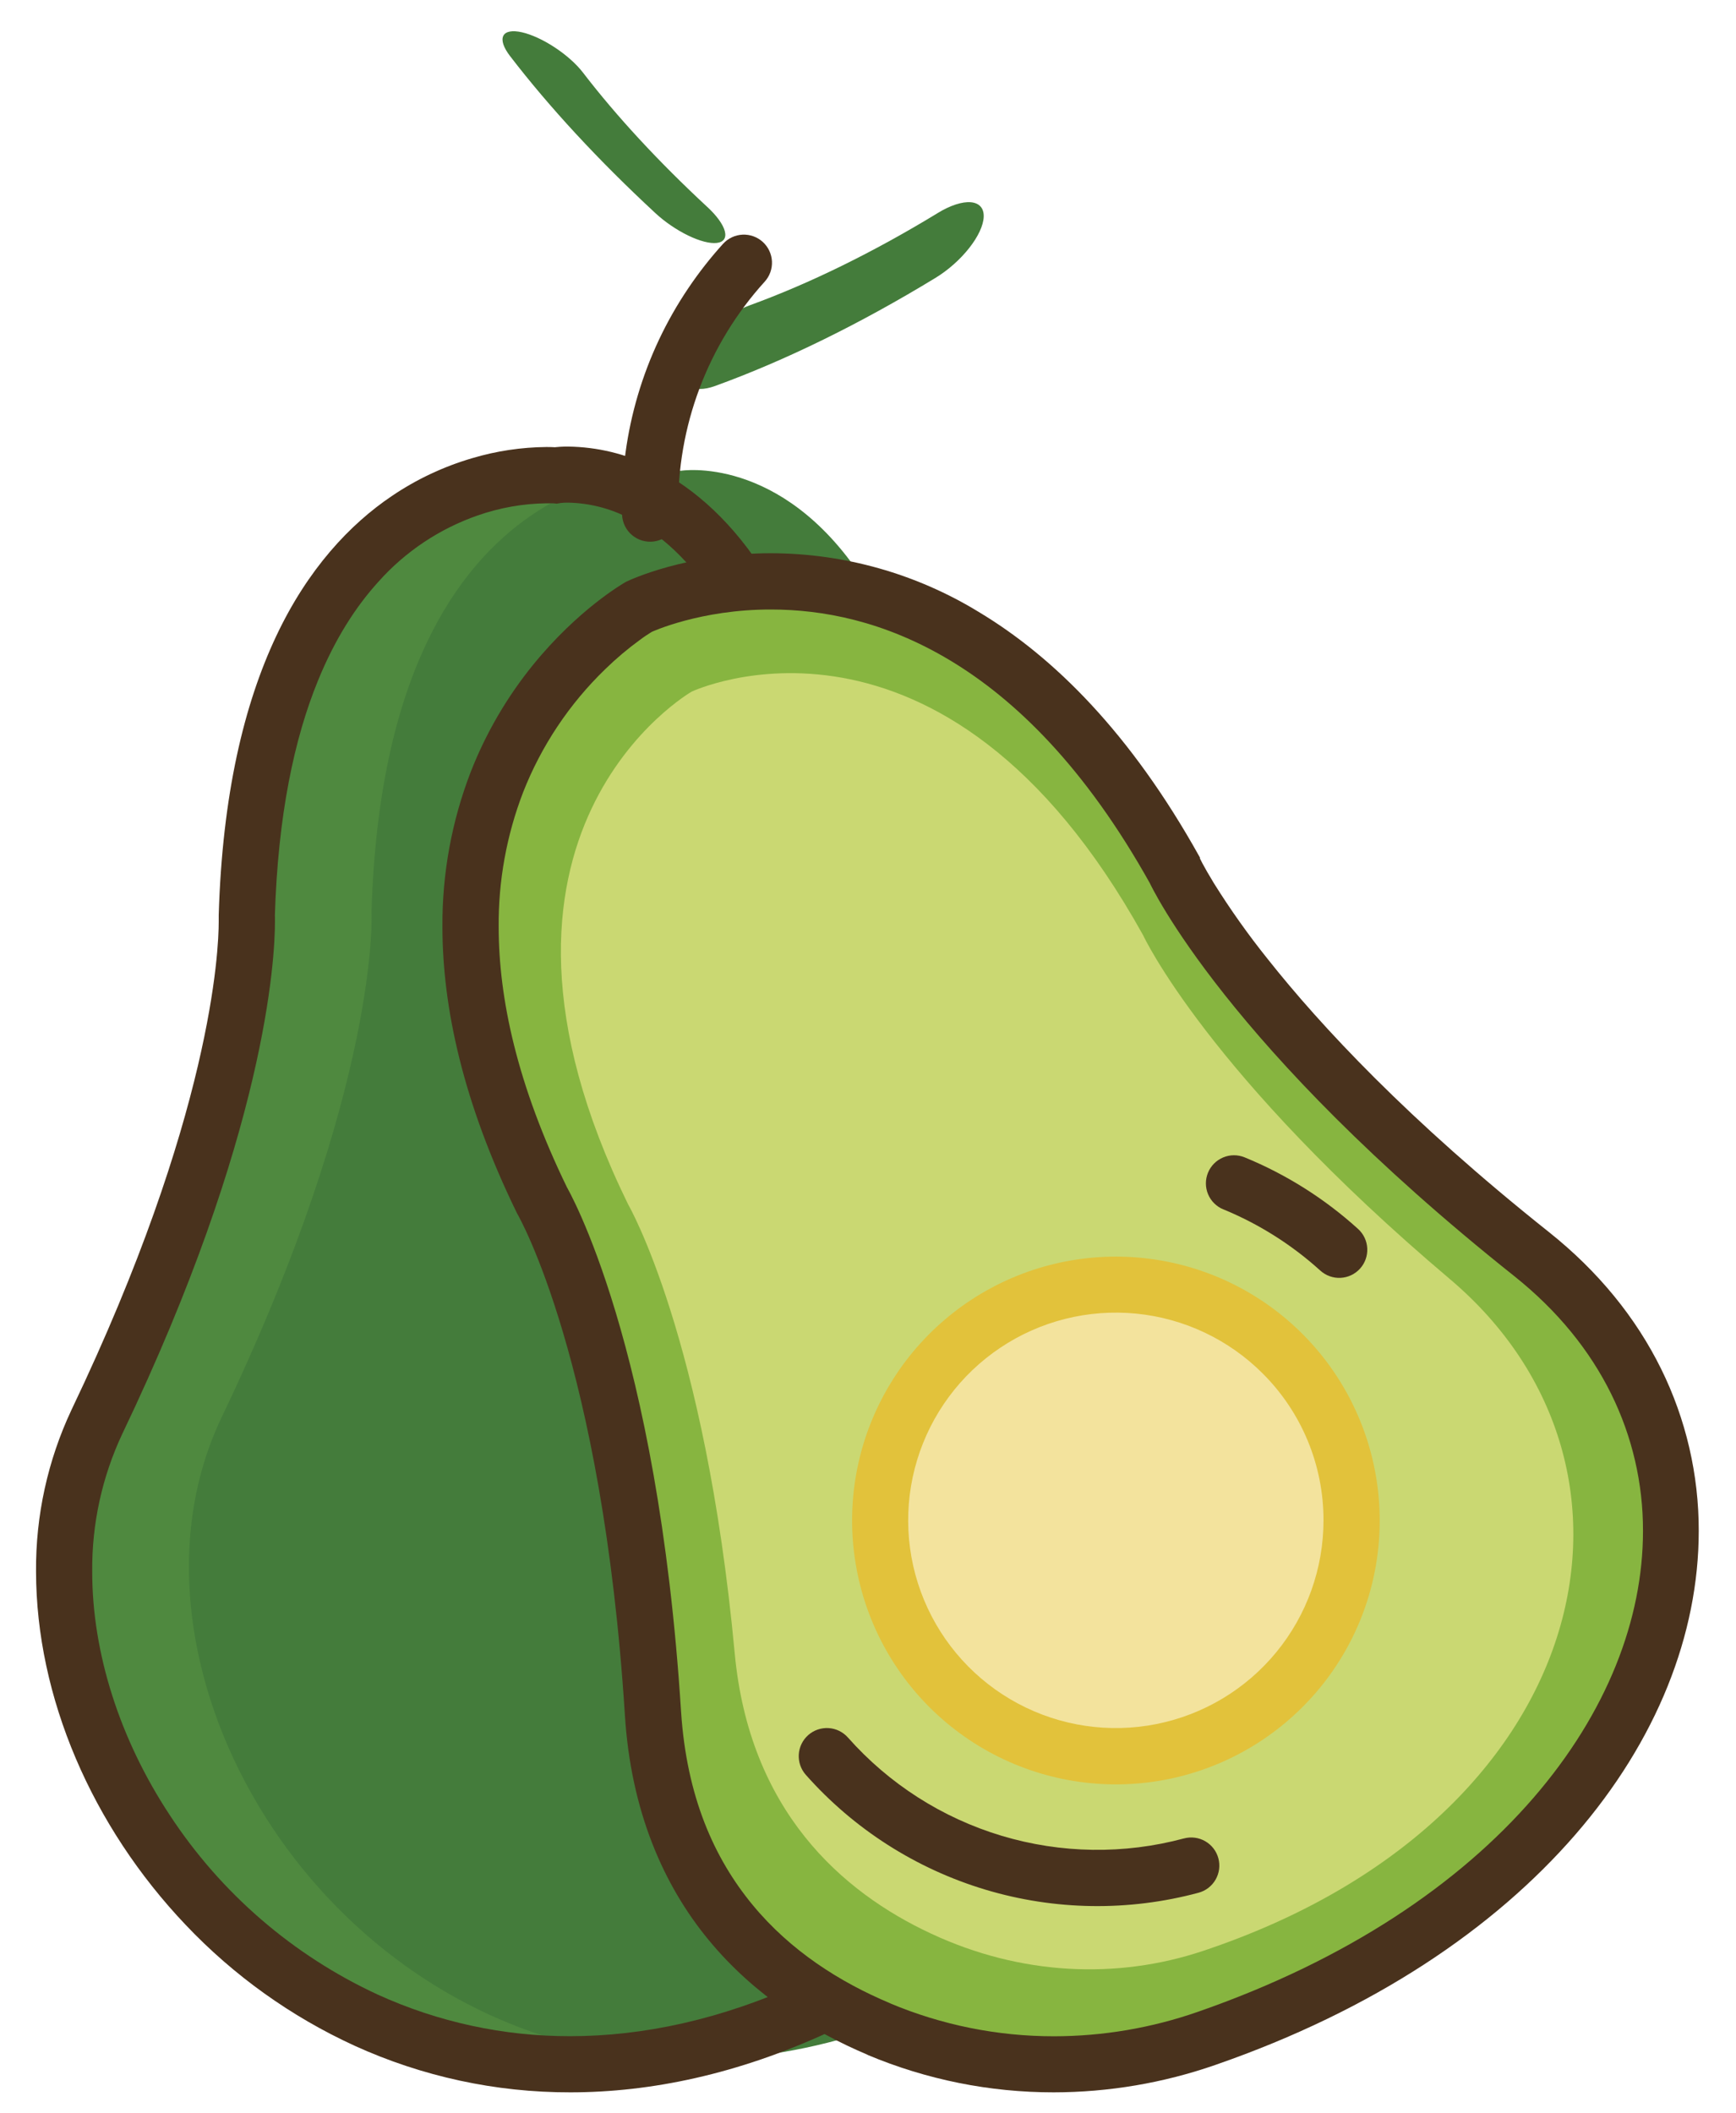 <svg width="530" height="645" viewBox="0 0 530 645" fill="none" xmlns="http://www.w3.org/2000/svg">
  <path
    d="M249.004 612.61C98.424 681.88 -15.626 528.31 29.544 433.99C78.184 332.46 75.324 279.55 75.324 279.55C79.614 136.55 169.704 145.13 169.704 145.13C169.704 145.13 200.204 140.06 225.134 177.87"
    fill="#4F893F" />
  <path
    d="M287.134 611.18C136.554 680.46 22.504 526.87 67.674 432.55C116.294 331.02 113.434 278.11 113.434 278.11C117.724 135.11 207.814 143.69 207.814 143.69C207.814 143.69 238.304 138.62 263.244 176.43"
    fill="#447C3B" />
  <path
    d="M245.434 604.82C220.144 616.46 196.214 621.46 174.084 621.46C153.816 621.501 133.777 617.173 115.334 608.77C89.426 596.794 67.403 577.782 51.774 553.9C36.574 530.84 28.134 504.51 28.154 479.69C28.015 465.181 31.142 450.826 37.304 437.69C81.304 345.82 83.944 292.55 83.944 281.3C83.944 279.98 83.944 279.24 83.894 279.09L75.324 279.55L83.904 279.8C84.834 248.68 89.904 225.34 97.014 207.89C102.334 194.8 108.764 185.01 115.504 177.58C123.736 168.336 134.199 161.355 145.894 157.3C152.626 154.949 159.694 153.703 166.824 153.61C167.594 153.61 168.174 153.61 168.524 153.61H168.884L169.994 153.72L171.104 153.53L170.284 148.53L171.014 153.53H171.104L170.284 148.53L171.014 153.53C171.814 153.441 172.619 153.401 173.424 153.41C179.704 153.527 185.878 155.048 191.494 157.86C199.494 161.72 208.864 168.79 217.944 182.52C219.197 184.42 221.154 185.745 223.383 186.202C225.613 186.66 227.933 186.213 229.834 184.96C231.734 183.707 233.059 181.75 233.516 179.52C233.974 177.29 233.527 174.97 232.274 173.07C221.714 157.05 209.724 147.64 199.004 142.46C191.062 138.521 182.338 136.416 173.474 136.3C171.751 136.282 170.029 136.396 168.324 136.64L169.724 145.11L170.544 136.57C170.304 136.57 168.994 136.43 166.844 136.43C159.161 136.498 151.527 137.646 144.164 139.84C135.446 142.391 127.177 146.28 119.654 151.37C106.834 160.01 93.974 173.64 84.264 194.28C74.554 214.92 67.874 242.46 66.774 279.28V279.64V280H67.164H66.774H67.164H66.774C66.774 280.11 66.774 280.54 66.774 281.3C66.774 289.9 64.774 340.47 21.824 430.3C14.564 445.738 10.866 462.61 11.004 479.67C11.054 517.92 28.004 557.34 56.714 587.52C71.377 602.984 88.869 615.493 108.244 624.37C128.918 633.786 151.377 638.639 174.094 638.6C198.814 638.6 225.284 632.99 252.614 620.41C254.669 619.451 256.261 617.718 257.042 615.589C257.823 613.461 257.729 611.109 256.782 609.049C255.834 606.989 254.11 605.388 251.985 604.595C249.861 603.803 247.509 603.883 245.444 604.82H245.434Z"
    fill="#49321D" />
  <path
    d="M268.194 619.26C300.053 632.553 335.707 633.572 368.274 622.12C513.694 571.68 548.104 446.85 467.514 382.73C380.604 313.57 358.464 265.46 358.464 265.46C288.764 140.53 194.914 185.18 194.914 185.18C194.914 185.18 102.614 237.72 165.264 366.32C165.264 366.32 192.104 412 199.164 522.85C202.684 578.25 235.884 605.68 268.194 619.26Z"
    fill="#87B540" />
  <path
    d="M284.214 590.13C311.584 602.94 341.044 604.18 367.214 595.46C486.304 555.8 511.214 448.37 442.654 390.39C368.664 327.85 349.004 285.46 349.004 285.46C287.674 174.99 211.164 211.09 211.164 211.09C211.164 211.09 136.164 254.09 191.754 367.56C191.754 367.56 215.294 407.99 224.294 504.46C228.754 552.65 257.004 577.46 284.214 590.13Z"
    fill="#CAD872" />
  <path
    d="M268.194 619.26L264.874 627.17C282.853 634.727 302.161 638.613 321.664 638.6C338.49 638.584 355.194 635.752 371.084 630.22C419.374 613.48 456.084 588.6 480.954 559.94C505.824 531.28 518.624 498.8 518.624 467.26C518.66 450.094 514.724 433.152 507.124 417.76C499.464 402.23 487.974 388.04 472.864 376.02C429.864 341.82 403.094 312.96 387.124 292.82C381.159 285.397 375.64 277.626 370.594 269.55C368.974 266.9 367.854 264.9 367.154 263.6C366.814 262.95 366.564 262.48 366.424 262.18L366.274 261.88V261.83L363.274 263.26L366.334 261.86L363.334 263.29L366.394 261.89L366.254 261.58L366.094 261.29C345.194 223.82 321.774 200.54 298.804 186.77C279.713 175.106 257.786 168.907 235.414 168.85C209.494 168.85 192.094 177.11 191.414 177.44L191.124 177.58L190.854 177.73C190.244 178.1 176.534 185.94 162.704 202.97C154.724 212.808 148.315 223.821 143.704 235.62C137.895 250.68 134.967 266.698 135.074 282.84C135.074 307.51 141.394 336.55 157.744 370.09L157.894 370.39L158.054 370.68L160.944 368.98L158.044 370.66L160.934 368.96L158.034 370.64C158.174 370.89 183.894 415.47 190.774 523.38C192.604 552.7 202.524 575.38 216.444 592.21C230.364 609.04 247.984 620.01 265.054 627.21L268.374 619.3L271.704 611.39C256.464 604.99 241.334 595.44 229.704 581.31C218.074 567.18 209.614 548.42 207.924 522.31C200.794 410.24 173.564 363.15 172.864 361.98L165.464 366.33L173.184 362.57C157.774 330.94 152.244 304.57 152.244 282.84C152.135 268.827 154.662 254.919 159.694 241.84C165.265 227.639 173.829 214.805 184.804 204.21C188.116 200.984 191.655 198 195.394 195.28C196.724 194.28 197.774 193.62 198.464 193.18C198.804 192.96 199.054 192.81 199.214 192.72L199.364 192.62L197.114 188.73L199.344 192.64L197.094 188.75L199.324 192.66L195.074 185.2L198.764 192.95L197.564 190.43L198.744 192.96L197.544 190.44L198.724 192.97C198.964 192.84 213.914 185.97 235.424 186.03C250.994 186.03 269.934 189.49 289.984 201.51C310.034 213.53 331.364 234.29 351.114 269.67L358.604 265.49L350.814 269.08C351.374 270.31 374.434 319.58 462.314 389.49C475.604 400.08 485.384 412.26 491.884 425.41C498.322 438.437 501.649 452.779 501.604 467.31C501.604 494.13 490.664 522.72 468.124 548.76C445.584 574.8 411.474 598.15 365.604 614.06C351.521 618.962 336.716 621.473 321.804 621.49C304.585 621.504 287.537 618.073 271.664 611.4L268.194 619.26Z"
    fill="#49321D" />
  <path
    d="M391.567 514.921C419.677 486.811 419.677 441.236 391.567 413.126C363.457 385.016 317.882 385.016 289.772 413.126C261.662 441.236 261.662 486.811 289.772 514.921C317.882 543.031 363.457 543.031 391.567 514.921Z"
    fill="#F3E39D" />
  <path
    d="M412.644 464.02H404.064C404.064 478.688 398.979 492.902 389.674 504.241C380.369 515.579 367.42 523.341 353.034 526.202C338.648 529.064 323.714 526.849 310.778 519.935C297.842 513.021 287.704 501.835 282.09 488.284C276.477 474.733 275.736 459.654 279.994 445.618C284.251 431.581 293.244 419.455 305.44 411.306C317.636 403.157 332.28 399.489 346.877 400.926C361.475 402.364 375.122 408.818 385.494 419.19C391.393 425.068 396.07 432.056 399.258 439.75C402.445 447.443 404.078 455.692 404.064 464.02H421.224C421.213 445.388 414.742 427.337 402.915 412.942C391.088 398.546 374.635 388.696 356.361 385.069C338.086 381.443 319.119 384.264 302.691 393.053C286.263 401.842 273.39 416.055 266.266 433.27C259.141 450.485 258.205 469.638 263.617 487.466C269.03 505.294 280.456 520.693 295.948 531.042C311.441 541.391 330.043 546.048 348.584 544.221C367.125 542.393 384.46 534.194 397.634 521.02C405.129 513.542 411.071 504.657 415.119 494.875C419.168 485.093 421.243 474.607 421.224 464.02H412.644Z"
    fill="#E2C23B" />
  <path
    d="M361.464 561.1C343.192 566.013 323.912 565.734 305.79 560.295C287.668 554.856 271.421 544.472 258.874 530.31C258.127 529.465 257.222 528.775 256.209 528.28C255.196 527.785 254.095 527.494 252.969 527.425C251.844 527.355 250.716 527.508 249.649 527.874C248.583 528.24 247.599 528.813 246.754 529.56C245.909 530.306 245.219 531.212 244.724 532.225C244.229 533.238 243.939 534.339 243.869 535.464C243.799 536.59 243.952 537.718 244.318 538.784C244.685 539.851 245.258 540.835 246.004 541.68C260.667 558.236 279.657 570.376 300.839 576.735C322.021 583.095 344.556 583.422 365.914 577.68C367.002 577.386 368.022 576.881 368.914 576.194C369.807 575.506 370.556 574.65 371.118 573.673C371.68 572.696 372.043 571.618 372.189 570.5C372.334 569.383 372.258 568.248 371.964 567.16C371.671 566.072 371.166 565.052 370.478 564.159C369.791 563.266 368.934 562.518 367.957 561.956C366.98 561.394 365.902 561.03 364.785 560.885C363.667 560.74 362.532 560.816 361.444 561.11L361.464 561.1Z"
    fill="#49321D" />
  <path
    d="M373.504 369.11C384.373 373.584 394.384 379.907 403.094 387.8C404.78 389.327 407.005 390.122 409.278 390.01C411.551 389.897 413.686 388.886 415.214 387.2C416.741 385.513 417.536 383.288 417.424 381.015C417.311 378.742 416.3 376.607 414.614 375.08C404.429 365.85 392.719 358.46 380.004 353.24C377.899 352.374 375.537 352.379 373.436 353.255C371.336 354.131 369.67 355.805 368.804 357.91C367.938 360.014 367.943 362.376 368.819 364.477C369.695 366.577 371.369 368.244 373.474 369.11H373.504Z"
    fill="#49321D" />
  <path
    d="M215.901 63.133C201.071 49.38 188.236 35.508 177.966 22.133C175.976 19.543 172.896 16.794 169.402 14.491C165.909 12.188 162.288 10.519 159.336 9.852C156.384 9.185 154.344 9.574 153.664 10.934C152.983 12.293 153.719 14.512 155.708 17.102C167.717 32.743 182.733 48.966 200.087 65.047C202.958 67.71 206.547 70.164 210.065 71.871C213.583 73.577 216.74 74.395 218.844 74.146C220.947 73.896 221.823 72.599 221.28 70.54C220.736 68.48 218.818 65.828 215.946 63.165L215.901 63.133Z"
    fill="#447C3B" />
  <path
    d="M286.256 65.048C266.573 77.025 247.121 86.56 228.764 93.23C225.21 94.523 221.254 97.056 217.766 100.272C214.279 103.489 211.546 107.125 210.169 110.381C208.792 113.637 208.884 116.247 210.424 117.635C211.963 119.024 214.825 119.078 218.38 117.785C239.846 109.986 262.595 98.827 285.612 84.808C289.423 82.489 293.114 79.222 295.874 75.725C298.633 72.229 300.235 68.789 300.327 66.163C300.418 63.538 298.992 61.941 296.362 61.724C293.732 61.507 290.114 62.688 286.303 65.007L286.256 65.048Z"
    fill="#447C3B" />
  <path
    d="M207.072 156.063C206.629 130.191 216.066 105.123 233.462 85.966C234.991 84.279 235.789 82.053 235.677 79.778C235.566 77.503 234.556 75.365 232.868 73.835C231.181 72.306 228.955 71.509 226.68 71.62C224.405 71.731 222.268 72.741 220.738 74.429C216.905 78.659 213.379 83.158 210.187 87.89C196.526 108.079 189.445 132 189.916 156.373C189.863 157.545 190.052 158.716 190.47 159.813C190.888 160.91 191.526 161.909 192.346 162.749C193.166 163.589 194.149 164.253 195.235 164.697C196.321 165.142 197.487 165.36 198.661 165.336C199.834 165.312 200.99 165.048 202.058 164.56C203.125 164.071 204.081 163.369 204.866 162.497C205.651 161.624 206.248 160.6 206.622 159.487C206.995 158.374 207.136 157.197 207.036 156.027L207.072 156.063Z"
    fill="#49321D" />
</svg>